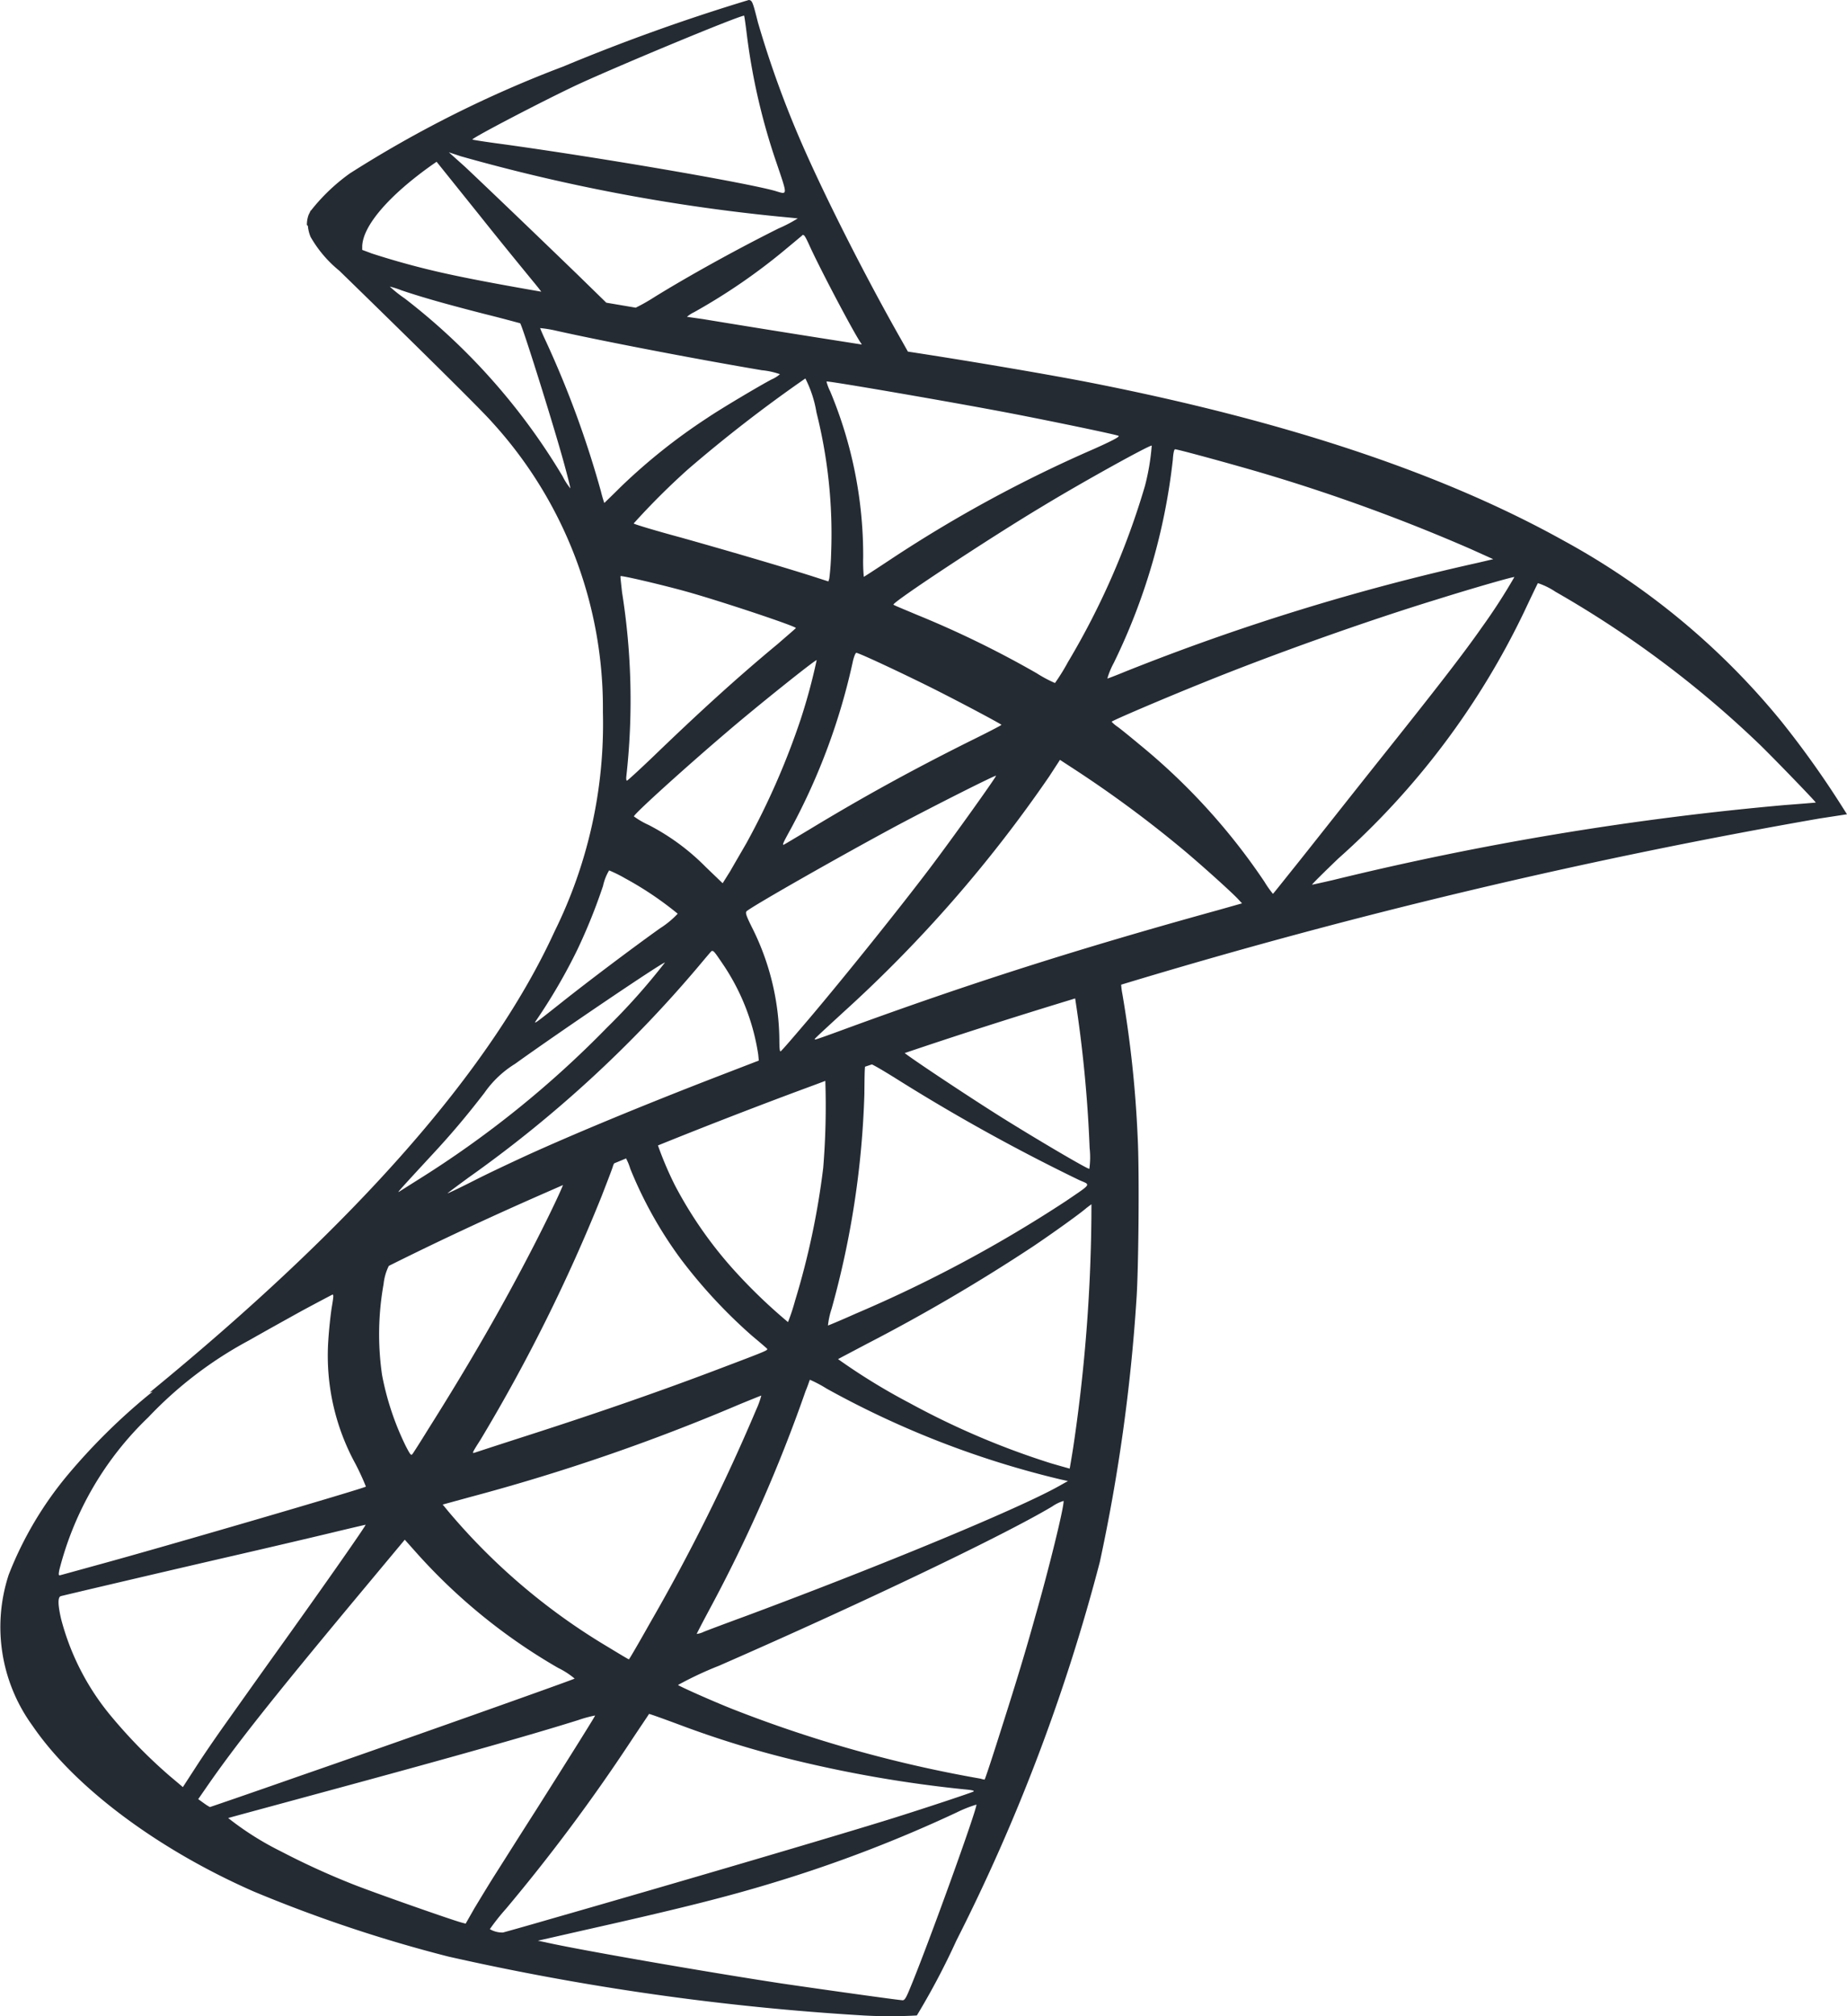 <svg id="Page-1" xmlns="http://www.w3.org/2000/svg" width="80.709" height="88.046" viewBox="0 0 80.709 88.046">
  <g id="ic-technology-ms-sql" transform="translate(0 0)">
    <path id="Combined-Shape-Copy-9" d="M32.718,0c.147.013.173.067.4.973a43.993,43.993,0,0,0,1.952,5.371c1.016,2.319,2.755,5.758,4.333,8.53h0l.27.48c2.888.44,6.443,1.052,8.06,1.372C56.319,18.42,63.1,20.7,68.34,23.617a32.1,32.1,0,0,1,9.494,7.877,41.126,41.126,0,0,1,2.688,3.772h0l.187.293-1.217.187A258.228,258.228,0,0,0,48.992,43a3.2,3.2,0,0,0,.053.407,49.608,49.608,0,0,1,.668,6.251c.08,1.466.04,5.8-.053,7.09a78.111,78.111,0,0,1-1.6,11.461,82.377,82.377,0,0,1-6.271,16.54,31.766,31.766,0,0,1-1.725,3.265,20.868,20.868,0,0,1-2.34,0,112.953,112.953,0,0,1-18.132-2.572,61.569,61.569,0,0,1-8.5-2.839c-4.225-1.852-7.849-4.571-9.668-7.237a7.319,7.319,0,0,1-1.043-6.6A15.7,15.7,0,0,1,2.966,64.4a26.891,26.891,0,0,1,3.5-3.465l.206-.164-.14.044c9.053-7.41,14.923-14.087,17.7-20.138a20.444,20.444,0,0,0,2.113-9.583A18.494,18.494,0,0,0,21.5,18.433c-.678-.776-5.97-5.928-6.609-6.549l-.063-.061a5.27,5.27,0,0,1-1.257-1.479,1.621,1.621,0,0,1-.117-.477l-.044-.043a1.242,1.242,0,0,1,.08-.453h0l.045-.087a.687.687,0,0,1,.048-.1l0,.017a8.318,8.318,0,0,1,1.707-1.63,50.667,50.667,0,0,1,9.32-4.665A85.2,85.2,0,0,1,32.718,0Zm9.948,78.806a5.724,5.724,0,0,0-.869.346,59.662,59.662,0,0,1-7.876,3.025c-2.086.64-4.145,1.159-8.424,2.119h0l-1.992.453.321.067c1.4.32,6.993,1.293,10.323,1.8,1.912.28,5.055.72,5.282.733.094.014.16-.093.334-.52.789-1.892,2.955-7.89,2.9-8.023ZM28.359,74.848c0,.013-.375.56-.816,1.226a79.119,79.119,0,0,1-5.429,7.277,9.67,9.67,0,0,0-.709.893,1.061,1.061,0,0,0,.575.147c.053-.013.963-.266,2.019-.573,5.723-1.639,12.743-3.705,15.043-4.425,1.444-.453,3.41-1.106,3.5-1.16.053-.04-.107-.067-.4-.093a55.1,55.1,0,0,1-7.5-1.293,42.906,42.906,0,0,1-4.961-1.532C28.96,75.048,28.372,74.835,28.359,74.848Zm-2.354.067a5.38,5.38,0,0,0-.736.2c-2.126.666-5.376,1.586-11.232,3.172-2.206.6-4.038,1.093-4.065,1.106a13.022,13.022,0,0,0,2.3,1.453,33.144,33.144,0,0,0,3.116,1.426c.9.36,4.279,1.546,4.76,1.679h0l.2.053.388-.68c.227-.373.628-1.04.9-1.466s1.07-1.693,1.779-2.8C25.069,76.447,26.018,74.928,26.005,74.915Zm-8.317-7.677-2.367,2.839c-3.436,4.132-5.015,6.117-6.271,7.93h0l-.388.56.241.173a2.311,2.311,0,0,0,.268.173c.013,0,1.765-.6,3.891-1.346,3.784-1.306,11.955-4.2,12.048-4.264a3.5,3.5,0,0,0-.722-.467,25.091,25.091,0,0,1-6.272-5.118h0Zm-1.712-.653c-.013,0-.642.146-1.418.333s-2.928.693-4.787,1.119c-3.343.773-6.913,1.613-7.114,1.666-.134.04-.134.36.014,1a10.925,10.925,0,0,0,2.233,4.3,22.25,22.25,0,0,0,2.487,2.532h0l.6.506.562-.866c.308-.48.856-1.279,1.217-1.786s1.324-1.866,2.153-3.025C14.3,69.051,16,66.612,15.976,66.585Zm30.5-1.04a1.746,1.746,0,0,0-.495.24c-2.166,1.293-8.478,4.3-14.562,6.957a15.6,15.6,0,0,0-1.792.84c.08.067,1.417.666,2.353,1.04a56.044,56.044,0,0,0,10.871,3.052.893.893,0,0,0,.174.04c.014,0,.294-.839.615-1.853.735-2.305,1.137-3.612,1.6-5.278C45.809,68.6,46.491,65.852,46.477,65.546Zm-13.211-4.6c-.013,0-.441.173-.963.387a87.505,87.505,0,0,1-11.74,4.038h0l-1.217.333.241.293A27.472,27.472,0,0,0,26.58,71.93c.481.293.883.533.9.533s.428-.706.923-1.586a84.31,84.31,0,0,0,4.64-9.316A3.844,3.844,0,0,0,33.266,60.948Zm2.126-.693c-.014.014-.08.24-.188.493A65.654,65.654,0,0,1,30.993,70.3c-.307.573-.548,1.039-.548,1.053a.972.972,0,0,0,.308-.093c.161-.067,1.016-.387,1.886-.706,5.977-2.226,11.821-4.651,13.6-5.638h0l.428-.24-.308-.067a40.362,40.362,0,0,1-10.243-3.972A5.42,5.42,0,0,0,35.392,60.254Zm-20.86-3.718a.1.1,0,0,0-.025.01.112.112,0,0,1-.022.012q-.955.5-1.878,1.005l.713-.386c-.745.408-1.7.94-2.438,1.359a17.287,17.287,0,0,0-4.4,3.358,13.992,13.992,0,0,0-3.891,6.677c-.04.227-.027.24.067.213.054-.013.776-.213,1.6-.44C7.044,67.585,15.9,65,15.99,64.919a11.045,11.045,0,0,0-.468-1.013,9.834,9.834,0,0,1-1.177-5.358c.027-.44.093-1.079.147-1.426.08-.48.094-.586.04-.586Zm33.162-3.945-.214.16c-.268.24-1.5,1.119-2.313,1.666A78.836,78.836,0,0,1,37.852,58.7c-.655.347-1.217.64-1.23.653a27.222,27.222,0,0,0,3.129,1.919A34.563,34.563,0,0,0,45.9,63.893c.455.134.842.24.842.24s.08-.44.16-.96a72.257,72.257,0,0,0,.789-10.022h0ZM24.6,51.751l-.753.33c-2.407,1.053-4.683,2.114-6.857,3.2a2.316,2.316,0,0,0-.228.793,12.4,12.4,0,0,0-.067,3.971,12.2,12.2,0,0,0,1.03,3.092c.214.413.241.44.308.346.04-.053.348-.533.668-1.053,1.9-3.012,3.316-5.491,4.613-8.01C23.891,53.3,24.474,52.09,24.6,51.751Zm2.753-1.161-.517.214a.649.649,0,0,0-.059.147c-.04.133-.268.72-.495,1.306A74.846,74.846,0,0,1,21,62.867c-.348.546-.388.613-.267.573q1.129-.37,2.259-.733c3.156-1.013,5.911-1.972,8.438-2.932,2.18-.826,2.153-.813,2.073-.893-.04-.04-.334-.293-.655-.56A22.592,22.592,0,0,1,29.763,55a17.992,17.992,0,0,1-2.22-3.958,2.491,2.491,0,0,0-.2-.48ZM38.1,46.482l-.3.1c-.019.164-.022.5-.029,1.2a39.176,39.176,0,0,1-1.431,9.369,3.449,3.449,0,0,0-.16.733c.013,0,.562-.226,1.217-.52a58.347,58.347,0,0,0,9.187-4.918c1.136-.773,1.083-.693.588-.906a82.992,82.992,0,0,1-8.1-4.491C38.579,46.745,38.278,46.567,38.1,46.482Zm-2.033.719-.4.15h0l-.978.362q-3.1,1.16-5.938,2.308a15.169,15.169,0,0,0,.736,1.73,18.038,18.038,0,0,0,2.46,3.572,23.506,23.506,0,0,0,2.487,2.412,8.882,8.882,0,0,0,.308-.933,33.822,33.822,0,0,0,1.23-5.8A33.1,33.1,0,0,0,36.064,47.2Zm-4.938-5.672H31.1c-.027.013-.281.32-.562.653a53.855,53.855,0,0,1-10.056,9.236c-.508.373-.923.68-.923.693s.535-.24,1.19-.573,1.658-.8,2.233-1.066c2.046-.933,5.068-2.186,8.344-3.452h0l1.832-.706-.026-.267a9.6,9.6,0,0,0-1.5-3.878c-.361-.533-.441-.653-.508-.64Zm-2.073.506c-.053-.053-4.586,3.012-6.552,4.425a4.512,4.512,0,0,0-1.337,1.266c-.762.986-1.431,1.786-2.313,2.732-1.391,1.506-1.511,1.639-1.417,1.586.04-.027.4-.253.8-.506a44.326,44.326,0,0,0,8.3-6.677A28.2,28.2,0,0,0,29.054,42.036ZM46.981,43.6l-.162.051c-2.538.773-4.99,1.557-7.286,2.336.43.336,2.943,2,4.271,2.83l.235.146c1.513.937,3.461,2.08,3.562,2.08a3.551,3.551,0,0,0,.013-.906A57.222,57.222,0,0,0,46.981,43.6Zm-3.458-9.724c-.041-.027-2.634,1.279-4.293,2.159-2.46,1.319-6.351,3.532-6.605,3.758-.067.067-.014.213.294.826a11.139,11.139,0,0,1,1.137,4.8c0,.307.013.506.053.493s.6-.666,1.27-1.453c1.6-1.892,3.931-4.8,5.242-6.53C41.717,36.478,43.549,33.906,43.522,33.879Zm2.795-.693-.468.72a58.571,58.571,0,0,1-8.986,10.289c-1.232,1.133-1.308,1.2-1.254,1.2h.023c.04,0,.562-.187,1.177-.413,5.523-2.026,10.256-3.532,16.38-5.224h0l1.083-.306-.16-.173c-.294-.32-1.765-1.639-2.527-2.266a50.826,50.826,0,0,0-4.613-3.4h0Zm-19.7,4.825a2.253,2.253,0,0,0-.267.68,24.748,24.748,0,0,1-1.123,2.786,24.546,24.546,0,0,1-1.792,3.079c-.134.2-.094.173,1.083-.76,1.123-.893,3.049-2.346,4.319-3.252a3.987,3.987,0,0,0,.776-.64,14.694,14.694,0,0,0-2.3-1.546A5.917,5.917,0,0,0,26.62,38.011ZM66.174,25.2c-.027-.027-1.752.466-3.37.973-3.089.946-7.207,2.412-10.229,3.639-1.725.693-4,1.666-4,1.706a1.5,1.5,0,0,0,.268.226c.147.106.588.466.989.8A27.567,27.567,0,0,1,55.249,38.5a4.578,4.578,0,0,0,.374.533c.014,0,.455-.56.99-1.226s2.1-2.652,3.5-4.411c2.661-3.332,3.838-4.851,4.64-6A25.6,25.6,0,0,0,66.174,25.2Zm1.029.266-.015.027c-.066.126-.31.638-.587,1.225a34.108,34.108,0,0,1-8.116,10.769c-.655.626-1.177,1.146-1.15,1.146s.441-.093.909-.2a132.215,132.215,0,0,1,19.763-3.278c.722-.053,1.337-.106,1.337-.106.027-.013-1.725-1.826-2.433-2.519a45.343,45.343,0,0,0-8.946-6.691,3.09,3.09,0,0,0-.762-.373ZM35.686,28.828c-.04-.04-2.688,2.079-3.944,3.159C29.99,33.48,27.7,35.545,27.7,35.652a3.6,3.6,0,0,0,.642.373,9.824,9.824,0,0,1,2.487,1.826h0l.749.72.334-.533c.174-.307.495-.853.709-1.226A32.764,32.764,0,0,0,34.991,31.4,25.366,25.366,0,0,0,35.686,28.828Zm1.738-.32c-.04,0-.094.133-.147.333a27.772,27.772,0,0,1-2.715,7.344c-.361.653-.374.706-.321.706.013,0,.548-.32,1.19-.706,2.247-1.36,4.4-2.546,6.913-3.8.789-.387,1.431-.72,1.417-.733-.094-.08-1.9-1.04-3.1-1.639C39.35,29.362,37.612,28.548,37.425,28.509ZM27.143,25.161l-.028,0c-.013.013.027.333.067.706a29.948,29.948,0,0,1,.187,8.036c-.013.106,0,.187.027.187s.535-.466,1.136-1.04c2.019-1.946,3.7-3.478,5.456-4.931.428-.373.789-.68.789-.693,0-.08-3.236-1.159-4.76-1.586-1-.28-2.861-.72-2.9-.679Zm23.185-5.7c-.053-.053-3,1.573-4.8,2.666-2.273,1.359-6.579,4.2-6.485,4.278.013.026.481.213,1.016.44A43.6,43.6,0,0,1,45.3,29.4a5.713,5.713,0,0,0,.8.427,8.814,8.814,0,0,0,.562-.906,33.357,33.357,0,0,0,3.369-7.7A9.987,9.987,0,0,0,50.328,19.459Zm1.016.16c-.04,0-.08.2-.094.453a26.92,26.92,0,0,1-2.581,8.876,3.42,3.42,0,0,0-.281.68c.026,0,.374-.133.762-.293a99.928,99.928,0,0,1,15.418-4.758h0l.682-.16-.976-.44a79.043,79.043,0,0,0-9.106-3.319C53.9,20.285,51.465,19.619,51.345,19.619ZM35.192,16.527A62.048,62.048,0,0,0,30.057,20.5a31.555,31.555,0,0,0-2.367,2.359c0,.027.923.307,2.059.613,1.992.56,4.319,1.239,5.75,1.693h0l.7.226.04-.133a11.441,11.441,0,0,0,.081-1.146,21.749,21.749,0,0,0-.642-6.1A5.115,5.115,0,0,0,35.192,16.527Zm.945.132h-.022a2.013,2.013,0,0,0,.16.427,18.56,18.56,0,0,1,1.444,7.25,7.229,7.229,0,0,0,.027.853c.013,0,.588-.373,1.27-.826a58.114,58.114,0,0,1,8.758-4.745c.9-.4,1.177-.56,1.1-.586-.16-.067-2.861-.627-4.72-.986-2.5-.48-8-1.426-8.036-1.386ZM23.612,14.328a.02.02,0,0,0-.009,0c.031.091.137.334.263.6a43.077,43.077,0,0,1,2.393,6.53c.067.28.147.507.147.507s.334-.32.722-.706a25.593,25.593,0,0,1,3.784-3.012c.588-.4,2.367-1.453,2.808-1.679a1.353,1.353,0,0,0,.361-.227,3.278,3.278,0,0,0-.789-.173c-2.607-.44-6.686-1.213-8.959-1.719A5.266,5.266,0,0,0,23.612,14.328Zm-6.579-1.813a5.7,5.7,0,0,0,.655.52,27.767,27.767,0,0,1,6.9,7.77,2.7,2.7,0,0,0,.334.52c.013,0-.121-.533-.294-1.159-.455-1.653-1.805-5.957-1.9-6.051-.013,0-.682-.187-1.484-.386q-.885-.225-1.765-.466c-.776-.213-1.431-.413-1.939-.586A3.737,3.737,0,0,0,17.033,12.515ZM35.1,10.263c-.013-.013-.04,0-.053.027-.053.04-.334.28-.642.533a26.106,26.106,0,0,1-4.078,2.812,1.39,1.39,0,0,0-.308.2l.7.1c2.08.342,4.308.7,6.94,1.11a.669.669,0,0,0-.056-.087c-.347-.52-1.765-3.212-2.22-4.211C35.218,10.383,35.152,10.263,35.1,10.263ZM19.613,6.651l.7.626c.709.667,2.554,2.426,4.908,4.7h0l1.272,1.241,1.287.218a8.258,8.258,0,0,0,.81-.459c1.444-.893,3.53-2.053,5.429-3a6.183,6.183,0,0,0,.842-.44c-.013,0-.388-.04-.829-.08A79.942,79.942,0,0,1,20.135,6.824h0Zm-.535.413-.174.12c-1.925,1.359-3.062,2.692-3.076,3.585h0v.144c.139.051.274.1.4.15a34.741,34.741,0,0,0,3.543.946c1.086.233,2.558.5,3.881.729-.046-.067-.2-.261-.39-.489-.228-.28-1.271-1.546-2.3-2.839h0ZM32.518.681c-.388.067-5.416,2.159-7.248,3-1.431.666-4.68,2.359-4.627,2.412,0,.013.6.107,1.311.2,4.426.613,10.537,1.666,11.9,2.039.575.173.575.253.08-1.213a27.765,27.765,0,0,1-1.3-5.611c-.054-.44-.107-.813-.12-.826Z" transform="translate(0 0)" fill="#252b33"/>
  </g>
</svg>
